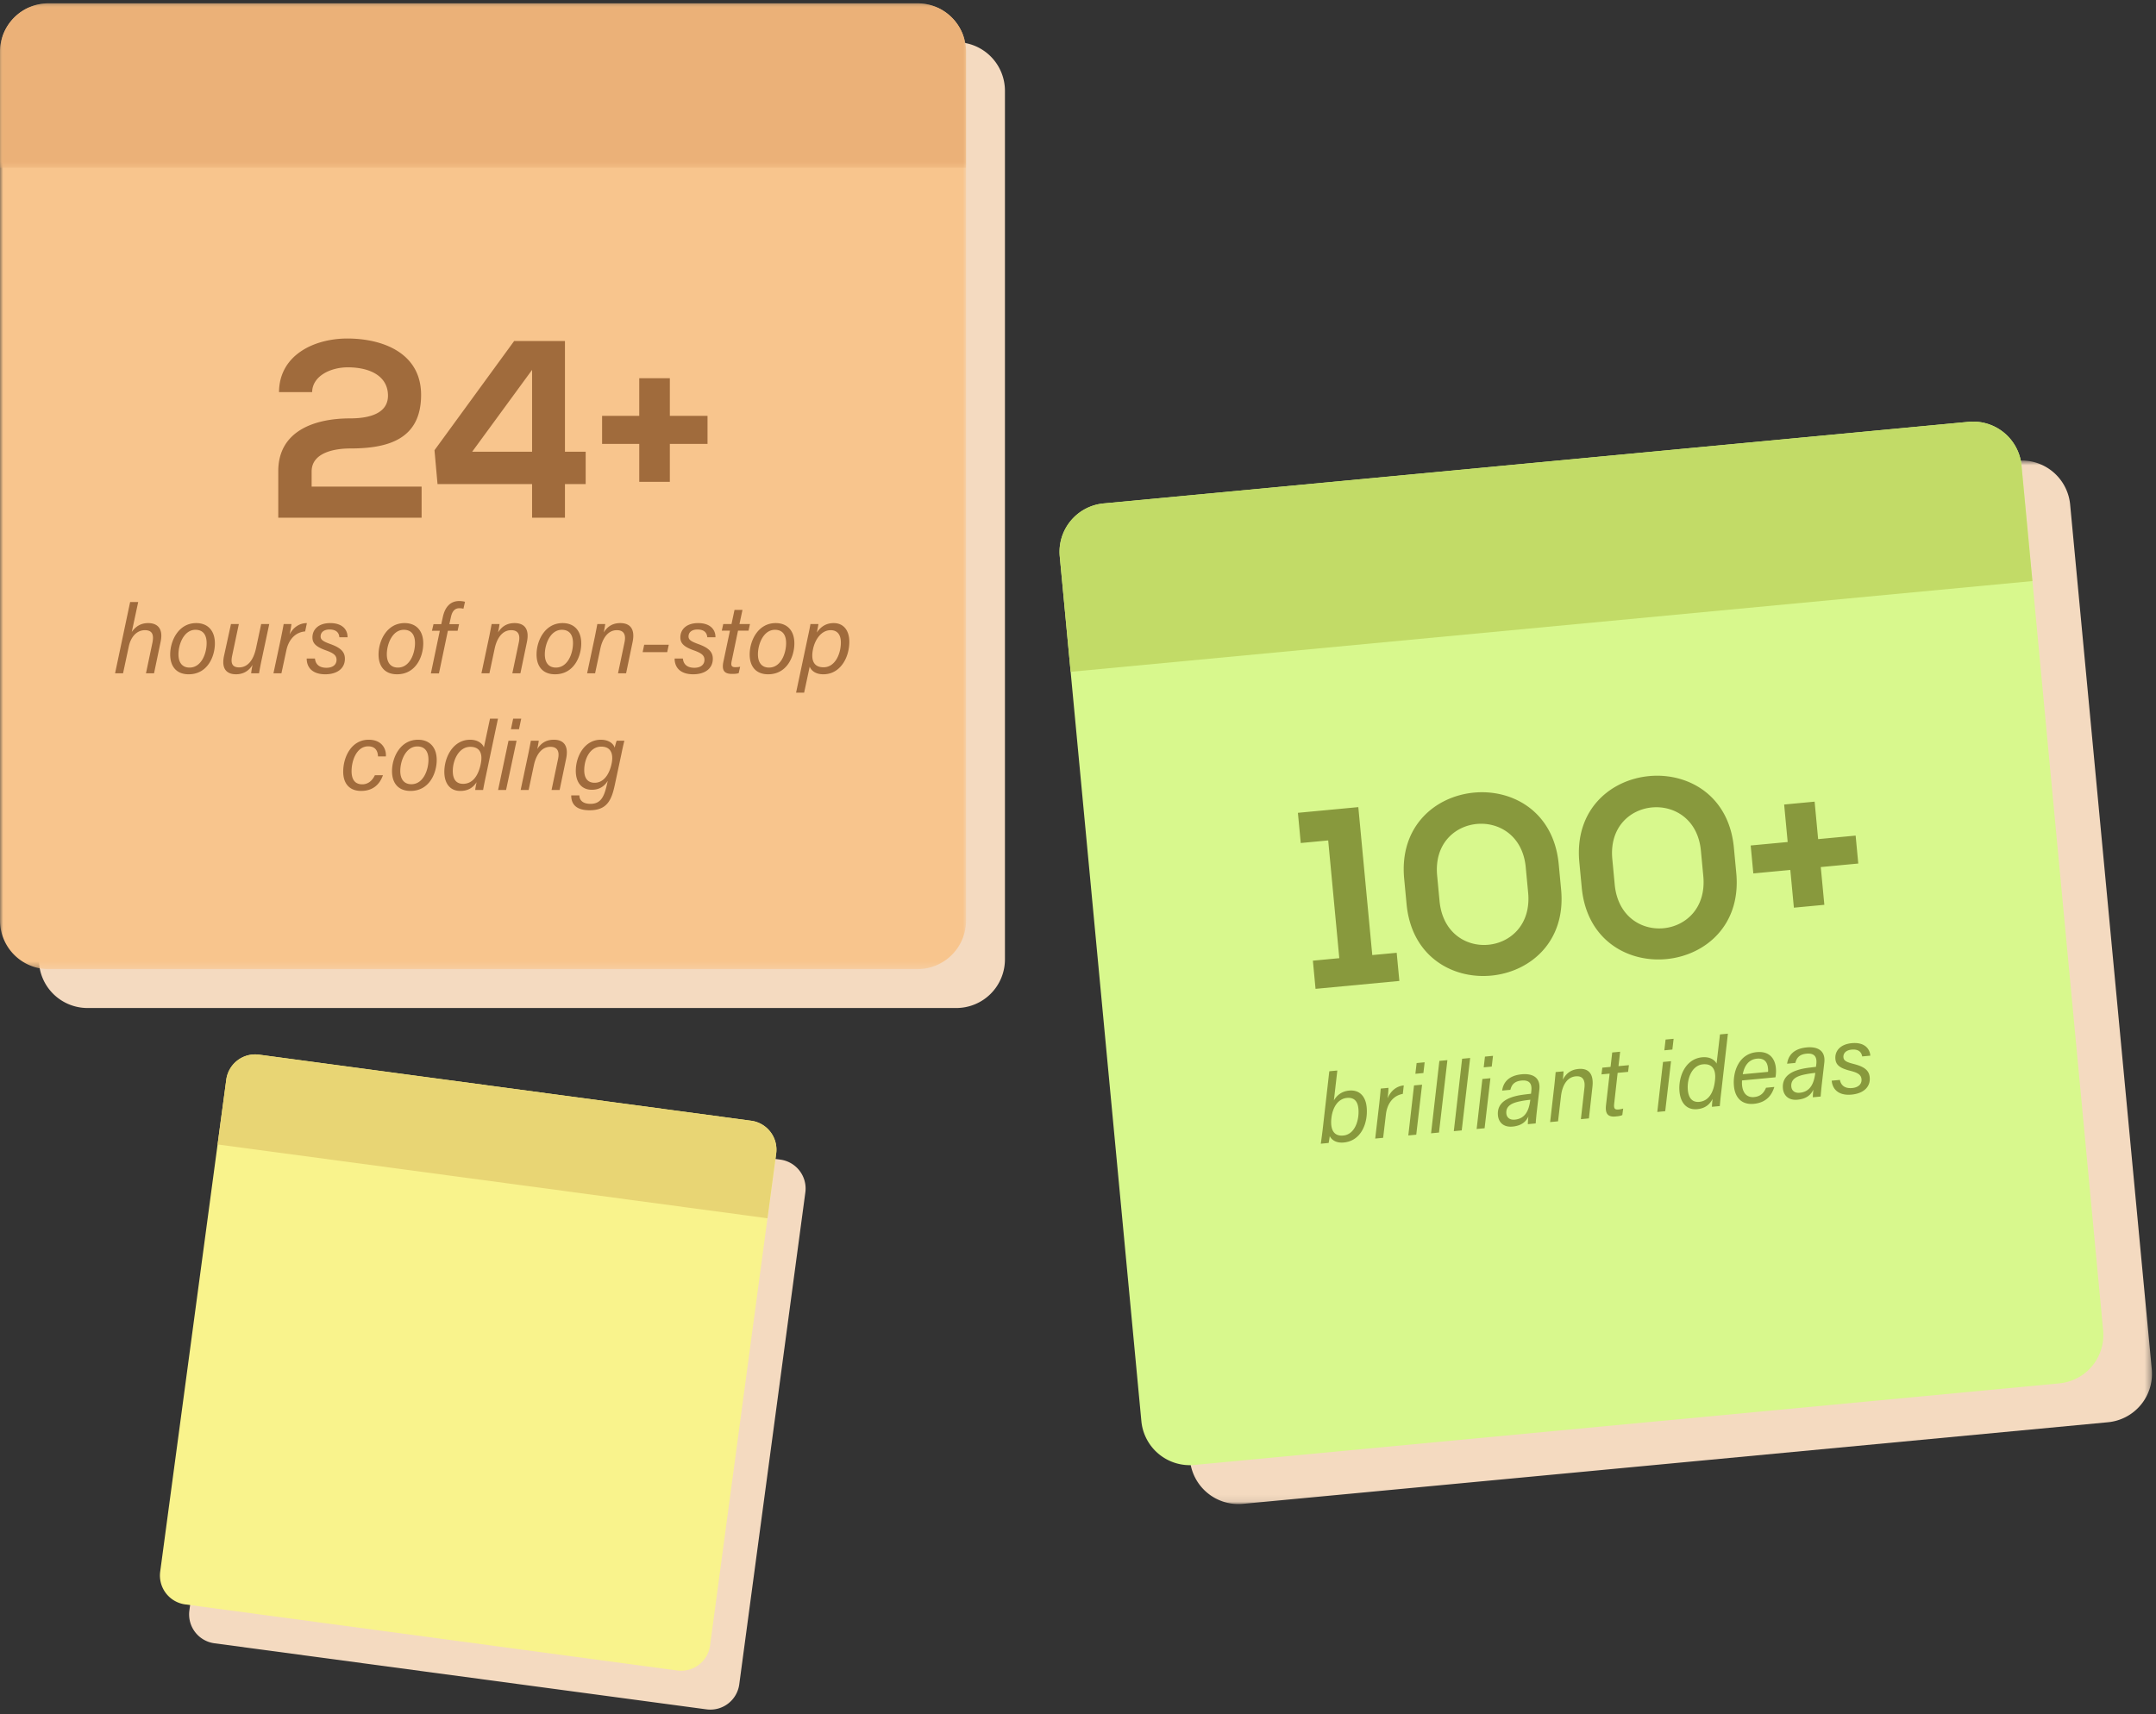 <svg width="337" height="268" viewBox="0 0 337 268" xmlns="http://www.w3.org/2000/svg" xmlns:xlink="http://www.w3.org/1999/xlink"><rect x="0" y="0" width="337" height="268" fill="#333333" stroke="none"/><title>A19D3256-D99C-4103-ABB6-FFB1632D5C29</title><defs><path id="a" d="M0 76.203V.703h151.002v151H0v-75.5z"/><path id="c" d="M151.002.702H0v25.723h151.002V.702z"/><path id="e" d="M164.637 163.912V.752H1.477v163.16h163.16z"/></defs><g fill="none" fill-rule="evenodd"><path d="M121.969 181.305l-76.915-10.33a4.56 4.56 0 0 0-5.126 3.912L38.57 185.01 29.6 251.8a4.56 4.56 0 0 0 3.911 5.126l76.914 10.33a4.559 4.559 0 0 0 5.127-3.912l8.97-66.79 1.36-10.123a4.558 4.558 0 0 0-3.912-5.126" fill="#F4DAC0"/><path d="M25.04 245.722l10.33-76.914a4.561 4.561 0 0 1 5.125-3.912l76.915 10.33a4.561 4.561 0 0 1 3.912 5.126l-10.332 76.914a4.559 4.559 0 0 1-5.125 3.912l-76.914-10.33a4.56 4.56 0 0 1-3.912-5.126" fill="#F9F38C"/><path d="M34.01 178.931l1.36-10.123a4.558 4.558 0 0 1 5.125-3.912l76.914 10.33a4.56 4.56 0 0 1 3.912 5.126l-1.36 10.123-85.951-11.544z" fill="#E8D574"/><path d="M149.482 6.598H13.678a7.6 7.6 0 0 0-7.6 7.6v135.804a7.6 7.6 0 0 0 7.6 7.598h135.804a7.6 7.6 0 0 0 7.598-7.599V14.197a7.6 7.6 0 0 0-7.598-7.599" fill="#F4DAC0"/><g transform="translate(0 -.182)"><mask id="b" fill="#fff"><use xlink:href="#a"/></mask><path d="M0 144.104V8.3A7.6 7.6 0 0 1 7.599.702h135.804a7.6 7.6 0 0 1 7.599 7.598v135.804a7.6 7.6 0 0 1-7.6 7.6H7.6a7.6 7.6 0 0 1-7.599-7.6" fill="#F8C58D" mask="url(#b)"/></g><g transform="translate(0 -.182)"><mask id="d" fill="#fff"><use xlink:href="#c"/></mask><path d="M0 26.425V8.3A7.6 7.6 0 0 1 7.599.701h135.804a7.6 7.6 0 0 1 7.599 7.6v18.124H0z" fill="#EBB178" mask="url(#d)"/></g><g transform="translate(171.734 71.247)"><mask id="f" fill="#fff"><use xlink:href="#e"/></mask><path d="M151.845 7.638a7.598 7.598 0 0 0-8.28-6.851L8.364 13.544a7.6 7.6 0 0 0-6.852 8.28l12.758 135.203a7.599 7.599 0 0 0 8.28 6.851l135.202-12.758a7.598 7.598 0 0 0 6.853-8.278L151.845 7.638z" fill="#F4DAC0" mask="url(#f)"/></g><path d="M178.405 222.195L165.647 86.99a7.598 7.598 0 0 1 6.852-8.278l135.202-12.759a7.6 7.6 0 0 1 8.28 6.851l12.757 135.204a7.598 7.598 0 0 1-6.851 8.28l-135.202 12.757a7.598 7.598 0 0 1-8.28-6.851" fill="#D8F88D"/><path d="M167.35 105.036l-1.702-18.045a7.6 7.6 0 0 1 6.85-8.28l135.205-12.756a7.597 7.597 0 0 1 8.278 6.85l1.702 18.045-150.333 14.186z" fill="#C2DB67"/><path fill="#88993D" d="M205.214 150.2l4.13-.389-1.736-18.412-4.29.406-.445-4.722 9.443-.89 2.182 23.132 3.816-.359.417 4.404-13.102 1.236zM225.012 140.87c.943 9.993 14.79 8.686 13.849-1.305l-.376-3.975c-.927-9.835-14.787-8.646-13.848 1.308l.375 3.973zm-5.529-3.487c-1.55-16.444 22.607-18.686 24.156-2.28l.375 3.975c1.547 16.404-22.603 18.723-24.155 2.28l-.376-3.975zM252.392 138.287c.942 9.992 14.79 8.687 13.848-1.307l-.375-3.973c-.927-9.836-14.787-8.646-13.848 1.307l.375 3.973zm-5.529-3.486c-1.55-16.446 22.607-18.686 24.156-2.28l.375 3.973c1.547 16.404-22.604 18.723-24.155 2.278l-.376-3.971zM279.429 131.648l-.552-5.861 4.762-.45.551 5.86 5.86-.552.414 4.367-5.862.553.558 5.903-4.761.448-.558-5.901-5.781.545-.414-4.368zM212.33 173.349c-.114-1.21-.705-1.795-1.793-1.692-1.438.135-2.25 1.538-2.43 3.173-.198 1.804.39 2.847 1.856 2.709 1.876-.177 2.525-2.513 2.367-4.19zm-4.55-5.858l1.255-.117-.536 4.674c.433-.759 1.193-1.426 2.372-1.535 1.573-.15 2.581.823 2.75 2.608.225 2.389-.803 5.247-3.57 5.507-1.15.11-1.879-.357-2.198-.997-.056.386-.132.882-.176 1.069l-1.225.117c.058-.373.152-1.13.276-2.087l1.052-9.239zM219.27 171.03c-1.456.247-2.439 1.452-2.641 3.209l-.433 3.658-1.24.117.64-5.506c.08-.77.17-1.589.224-2.312l1.209-.114c.003.2-.044.98-.133 1.646.456-1.141 1.36-1.913 2.525-2.023l-.15 1.325zM221.427 166.205l1.257-.118-.195 1.68-1.255.12.193-1.682zm-.403 3.5l1.257-.117-.91 7.82-1.242.117.895-7.82zM223.687 177.19l1.298-11.32 1.255-.118-1.314 11.32zM227.242 176.854l1.298-11.32 1.255-.118-1.315 11.321zM232.11 165.198l1.257-.119-.195 1.68-1.255.12.193-1.681zm-.403 3.5l1.257-.119-.91 7.82-1.242.118.895-7.82zM239.202 171.943c-.407.053-.92.1-1.562.237-1.23.239-2.302.692-2.187 1.917.055.574.482 1.038 1.327.957 1.678-.158 2.205-1.52 2.404-2.988l.018-.123zm1.022 1.763a48.795 48.795 0 0 0-.183 1.94l-1.226.116c.003-.29.035-.766.086-1.197-.319.655-.902 1.427-2.475 1.576-1.544.144-2.198-.815-2.284-1.739-.207-2.175 1.79-2.852 3.317-3.149.797-.137 1.46-.199 1.853-.25l.056-.526c.068-.74-.065-1.67-1.532-1.534-1.3.123-1.583.836-1.755 1.448l-1.284.122c.162-1.176.905-2.343 3.053-2.547 1.755-.166 2.979.526 2.76 2.395l-.386 3.345zM242.968 169.603c.073-.678.134-1.34.194-1.987l1.227-.115c.004.244-.08 1.12-.108 1.322.374-.736 1.029-1.56 2.436-1.693 1.467-.14 2.453.621 2.189 2.845l-.545 4.886-1.255.118.549-4.857c.149-1.174-.2-1.948-1.363-1.839-1.423.134-2.114 1.528-2.3 3.116l-.456 3.918-1.238.117.67-5.831zM250.455 166.928l1.288-.12.258-2.254 1.238-.117-.258 2.254 1.632-.155-.129 1.05-1.634.154-.53 4.734c-.084.71-.02 1.055.644.992a3.25 3.25 0 0 0 .751-.147l-.135 1.02c-.336.155-.714.19-1.047.22-1.21.115-1.642-.424-1.506-1.733l.568-4.968-1.27.12.13-1.05zM260.344 162.534l1.256-.119-.195 1.68-1.254.12.193-1.681zm-.402 3.5l1.255-.119-.91 7.82-1.24.118.895-7.82zM263.823 170.428c.128 1.361.778 1.939 1.792 1.845 1.586-.15 2.283-1.664 2.456-3.39.18-1.635-.401-2.616-1.882-2.477-1.785.168-2.526 2.329-2.366 4.022zm6.263-8.815l-1.044 9.146a56.005 56.005 0 0 0-.223 2.172l-1.227.117c-.004-.23.04-.737.099-1.231-.44.85-1.141 1.48-2.412 1.6-1.649.155-2.597-1.004-2.761-2.745-.213-2.252.875-5.117 3.553-5.369 1.284-.121 2.029.51 2.243.993l.532-4.566 1.24-.117zM276.358 167.583c.03-.201.01-.383-.007-.564-.098-1.044-.64-1.604-1.743-1.497-1.165.11-1.937.99-2.197 2.433l3.947-.372zm-4.068 1.345c-.003.304-.017.474.007.73.122 1.302.812 1.969 1.883 1.867 1.12-.106 1.576-.774 1.864-1.458l1.3-.123c-.385 1.244-1.217 2.45-3.214 2.639-1.92.18-2.933-1.005-3.1-2.775-.205-2.162.714-5.042 3.558-5.307 2.054-.195 2.865 1.088 2.995 2.478.046.484.026.929-.059 1.456l-5.234.493zM283.746 167.74c-.407.053-.92.1-1.562.237-1.232.239-2.302.692-2.187 1.917.055.574.48 1.038 1.325.957 1.681-.158 2.207-1.52 2.406-2.988l.018-.123zm1.02 1.763a51.877 51.877 0 0 0-.182 1.94l-1.225.116c.003-.29.035-.766.086-1.197-.319.655-.902 1.427-2.477 1.576-1.542.144-2.194-.815-2.282-1.739-.207-2.175 1.79-2.853 3.317-3.149.797-.137 1.46-.199 1.851-.25l.06-.525c.066-.74-.067-1.672-1.534-1.535-1.3.123-1.584.836-1.755 1.448l-1.284.123c.162-1.177.905-2.345 3.053-2.548 1.755-.166 2.979.526 2.758 2.395l-.386 3.345zM287.592 168.841c.15.78.694 1.383 1.92 1.27 1.027-.098 1.525-.665 1.457-1.39-.069-.711-.617-1.01-1.742-1.3-1.7-.42-2.255-.948-2.339-1.84-.112-1.194.696-2.308 2.558-2.483 1.98-.187 2.827.862 2.901 1.953l-1.272.12c-.096-.524-.416-1.18-1.656-1.064-.801.076-1.34.523-1.274 1.219.049.527.512.745 1.638 1.033 1.657.425 2.37 1.013 2.468 2.072.145 1.529-.995 2.535-2.825 2.708-1.95.184-2.983-.74-3.12-2.178l1.286-.12z"/><path d="M43.613 61.305c.04-5.85 5.572-8.378 10.67-8.378 5.531 0 11.537 2.254 11.537 8.813 0 7.034-5.295 8.377-11.102 8.377-2.293 0-6.007.591-6.007 3.596v2.37H65.9v4.86H43.495v-7.27c0-6.361 5.769-8.258 11.223-8.258 2.094 0 5.926-.356 5.926-3.558 0-3.001-2.727-4.425-6.283-4.425-2.726 0-5.53 1.383-5.571 3.873h-5.177zM83.169 70.63V57.828L73.803 70.63h9.366zm5.137-17.308V70.63h3.24v5.058h-3.24v5.255h-5.137v-5.255h-14.78l-.474-5.295 12.447-17.071h7.944zM99.92 65.019V59.13h4.782v5.888h5.889v4.387h-5.89v5.927h-4.78v-5.927h-5.809V65.02zM20.34 94.123h1.262l-1.003 4.678c.531-.76 1.322-1.382 2.566-1.382 1.155 0 2.43.578 1.946 2.902l-1.034 4.951h-1.261l1.003-4.754c.274-1.307-.03-1.99-1.169-1.99-1.276 0-2.188 1.048-2.507 2.49l-.91 4.254h-1.247l2.354-11.149zM27.895 102.31c0 1.291.606 2.065 1.73 2.065 1.853 0 2.674-2.202 2.674-3.827 0-1.292-.562-2.08-1.746-2.08-1.779 0-2.658 2.202-2.658 3.842m5.694-1.716c0 2.035-1.138 4.83-4.1 4.83-1.87 0-2.886-1.184-2.886-3.098 0-2.143 1.292-4.907 4.07-4.907 1.763 0 2.916 1.138 2.916 3.175M40.885 103.206a50.77 50.77 0 0 0-.395 2.065h-1.23c.016-.243.122-.925.213-1.32-.516.88-1.383 1.472-2.582 1.472-1.413 0-2.308-.804-1.883-2.839l1.095-5.013h1.229l-1.033 4.892c-.213.986-.183 1.883 1.077 1.883 1.187 0 2.204-.897 2.658-3.07l.79-3.705h1.262l-1.2 5.635zM47.695 98.725c-1.473.107-2.566 1.216-2.932 2.946l-.774 3.601h-1.246l1.155-5.424c.152-.758.32-1.563.441-2.278h1.214c-.015.198-.137.973-.289 1.626.563-1.094 1.535-1.776 2.706-1.776l-.275 1.305zM49.232 102.963c.076.791.562 1.443 1.794 1.443 1.031 0 1.579-.516 1.579-1.246 0-.714-.517-1.062-1.611-1.457-1.655-.578-2.157-1.155-2.157-2.052 0-1.2.912-2.231 2.78-2.231 1.99 0 2.734 1.123 2.705 2.217h-1.277c-.045-.532-.304-1.216-1.55-1.216-.804 0-1.381.394-1.381 1.093 0 .532.439.79 1.533 1.186 1.61.577 2.263 1.23 2.263 2.294 0 1.534-1.23 2.43-3.067 2.43-1.959 0-2.903-1.018-2.903-2.461h1.292zM60.464 102.31c0 1.291.607 2.065 1.731 2.065 1.853 0 2.674-2.202 2.674-3.827 0-1.292-.563-2.08-1.747-2.08-1.778 0-2.658 2.202-2.658 3.842m5.695-1.716c0 2.035-1.139 4.83-4.1 4.83-1.87 0-2.887-1.184-2.887-3.098 0-2.143 1.292-4.907 4.07-4.907 1.763 0 2.917 1.138 2.917 3.175M67.35 105.287l1.397-6.669h-1.23l.244-1.032h1.213l.243-1.11c.306-1.411 1.049-2.504 2.568-2.504.364 0 .728.06.897.12l-.243 1.08a2.624 2.624 0 0 0-.625-.077c-.728 0-1.138.471-1.334 1.398l-.245 1.093h1.519l-.227 1.032h-1.52l-1.396 6.669h-1.262zM76.468 99.53c.137-.667.258-1.321.38-1.96h1.23c-.016.244-.183 1.109-.229 1.306.441-.697 1.17-1.457 2.582-1.457 1.475 0 2.387.85 1.914 3.038l-1.002 4.814h-1.261l1.003-4.784c.258-1.155-.015-1.959-1.184-1.959-1.429 0-2.25 1.32-2.582 2.885l-.82 3.858h-1.247l1.216-5.741zM85.16 102.31c0 1.291.607 2.065 1.732 2.065 1.852 0 2.673-2.202 2.673-3.827 0-1.292-.562-2.08-1.746-2.08-1.779 0-2.658 2.202-2.658 3.842m5.694-1.716c0 2.035-1.138 4.83-4.1 4.83-1.87 0-2.886-1.184-2.886-3.098 0-2.143 1.292-4.907 4.07-4.907 1.763 0 2.916 1.138 2.916 3.175M92.988 99.53c.137-.667.258-1.321.38-1.96h1.23c-.016.244-.183 1.109-.229 1.306.441-.697 1.17-1.457 2.583-1.457 1.474 0 2.386.85 1.913 3.038l-1.002 4.814h-1.261l1.003-4.784c.258-1.155-.015-1.959-1.184-1.959-1.428 0-2.25 1.32-2.582 2.885l-.82 3.858h-1.247l1.216-5.741zM104.535 100.806l-.243 1.155h-3.842l.243-1.155zM106.74 102.963c.076.791.563 1.443 1.794 1.443 1.032 0 1.579-.516 1.579-1.246 0-.714-.517-1.062-1.611-1.457-1.655-.578-2.157-1.155-2.157-2.052 0-1.2.912-2.231 2.78-2.231 1.99 0 2.734 1.123 2.705 2.217h-1.277c-.045-.532-.304-1.216-1.55-1.216-.804 0-1.381.394-1.381 1.093 0 .532.439.79 1.533 1.186 1.61.577 2.263 1.23 2.263 2.294 0 1.534-1.23 2.43-3.067 2.43-1.959 0-2.903-1.018-2.903-2.461h1.292zM113.048 97.57h1.292l.47-2.217h1.246l-.472 2.218h1.64l-.226 1.033h-1.642l-.972 4.663c-.152.699-.12 1.047.547 1.047.228 0 .532-.014.76-.075l-.228 1.004c-.35.12-.73.12-1.062.12-1.216 0-1.596-.576-1.338-1.868l1.032-4.89h-1.275l.228-1.034zM118.472 102.31c0 1.291.607 2.065 1.731 2.065 1.853 0 2.674-2.202 2.674-3.827 0-1.292-.563-2.08-1.746-2.08-1.779 0-2.659 2.202-2.659 3.842m5.695-1.716c0 2.035-1.138 4.83-4.1 4.83-1.87 0-2.886-1.184-2.886-3.098 0-2.143 1.291-4.907 4.07-4.907 1.763 0 2.916 1.138 2.916 3.175M128.715 104.33c1.867 0 2.719-2.172 2.719-3.873 0-1.277-.593-1.929-1.596-1.929-1.442 0-2.429 1.428-2.748 2.93-.366 1.701.06 2.871 1.625 2.871zm-2.493-4.496c.23-1.047.38-1.793.458-2.263h1.244c-.013.167-.152.866-.243 1.322.547-.82 1.368-1.474 2.63-1.474 1.547 0 2.443 1.155 2.443 2.916 0 2.522-1.442 5.089-4.055 5.089-1.26 0-1.883-.593-2.14-1.186l-.867 4.057h-1.26l1.79-8.461zM59.859 121.2c-.517 1.474-1.595 2.46-3.417 2.46-1.883 0-2.796-1.23-2.796-3.006 0-2.325 1.292-4.997 3.98-4.997 2.172 0 2.78 1.564 2.689 2.611h-1.231c-.03-.865-.41-1.579-1.534-1.579-1.792 0-2.597 2.202-2.597 3.874 0 1.458.653 2.064 1.67 2.064.882 0 1.55-.53 1.976-1.427h1.26zM62.567 120.547c0 1.292.607 2.065 1.731 2.065 1.853 0 2.674-2.202 2.674-3.827 0-1.291-.563-2.08-1.747-2.08-1.778 0-2.658 2.202-2.658 3.842m5.695-1.716c0 2.035-1.138 4.83-4.1 4.83-1.87 0-2.887-1.184-2.887-3.097 0-2.143 1.292-4.908 4.07-4.908 1.763 0 2.917 1.138 2.917 3.175M70.775 120.547c0 1.366.592 2.004 1.61 2.004 1.593 0 2.43-1.442 2.764-3.142.334-1.611-.152-2.643-1.64-2.643-1.794 0-2.734 2.08-2.734 3.78zm7.062-8.187l-1.898 9.007a59.176 59.176 0 0 0-.426 2.142h-1.23c.014-.228.107-.728.212-1.216-.517.807-1.275 1.368-2.55 1.368-1.657 0-2.493-1.246-2.493-2.993 0-2.263 1.353-5.012 4.042-5.012 1.291 0 1.974.7 2.14 1.2l.958-4.496h1.245zM80.21 112.36h1.262l-.35 1.657h-1.26l.349-1.657zm-.727 3.449h1.26l-1.64 7.7h-1.246l1.626-7.7zM82.599 117.767c.137-.667.258-1.32.38-1.959h1.23c-.016.243-.183 1.108-.229 1.305.441-.697 1.17-1.457 2.583-1.457 1.474 0 2.386.851 1.913 3.038l-1.002 4.815h-1.261l1.003-4.785c.258-1.155-.015-1.959-1.184-1.959-1.428 0-2.25 1.321-2.582 2.885l-.82 3.859h-1.247l1.216-5.742zM91.321 120.425c0 1.292.578 1.96 1.625 1.96 1.429 0 2.295-1.337 2.644-2.946.32-1.474-.031-2.705-1.61-2.705-1.733 0-2.659 1.886-2.659 3.691zm4.771 2.324c-.517 2.447-1.277 3.935-3.935 3.935-2.568 0-2.87-1.428-2.87-2.324h1.275c0 .699.486 1.322 1.732 1.322 1.61 0 2.126-1.11 2.55-2.916l.154-.684c-.532.864-1.322 1.398-2.493 1.398-1.532 0-2.504-1.08-2.504-2.962 0-2.295 1.381-4.862 3.902-4.862 1.338 0 2.02.684 2.172 1.246.091-.366.228-.881.32-1.094h1.2c-.152.608-.32 1.353-.456 2.037l-1.047 4.904z" fill="#A06B3C"/></g></svg>